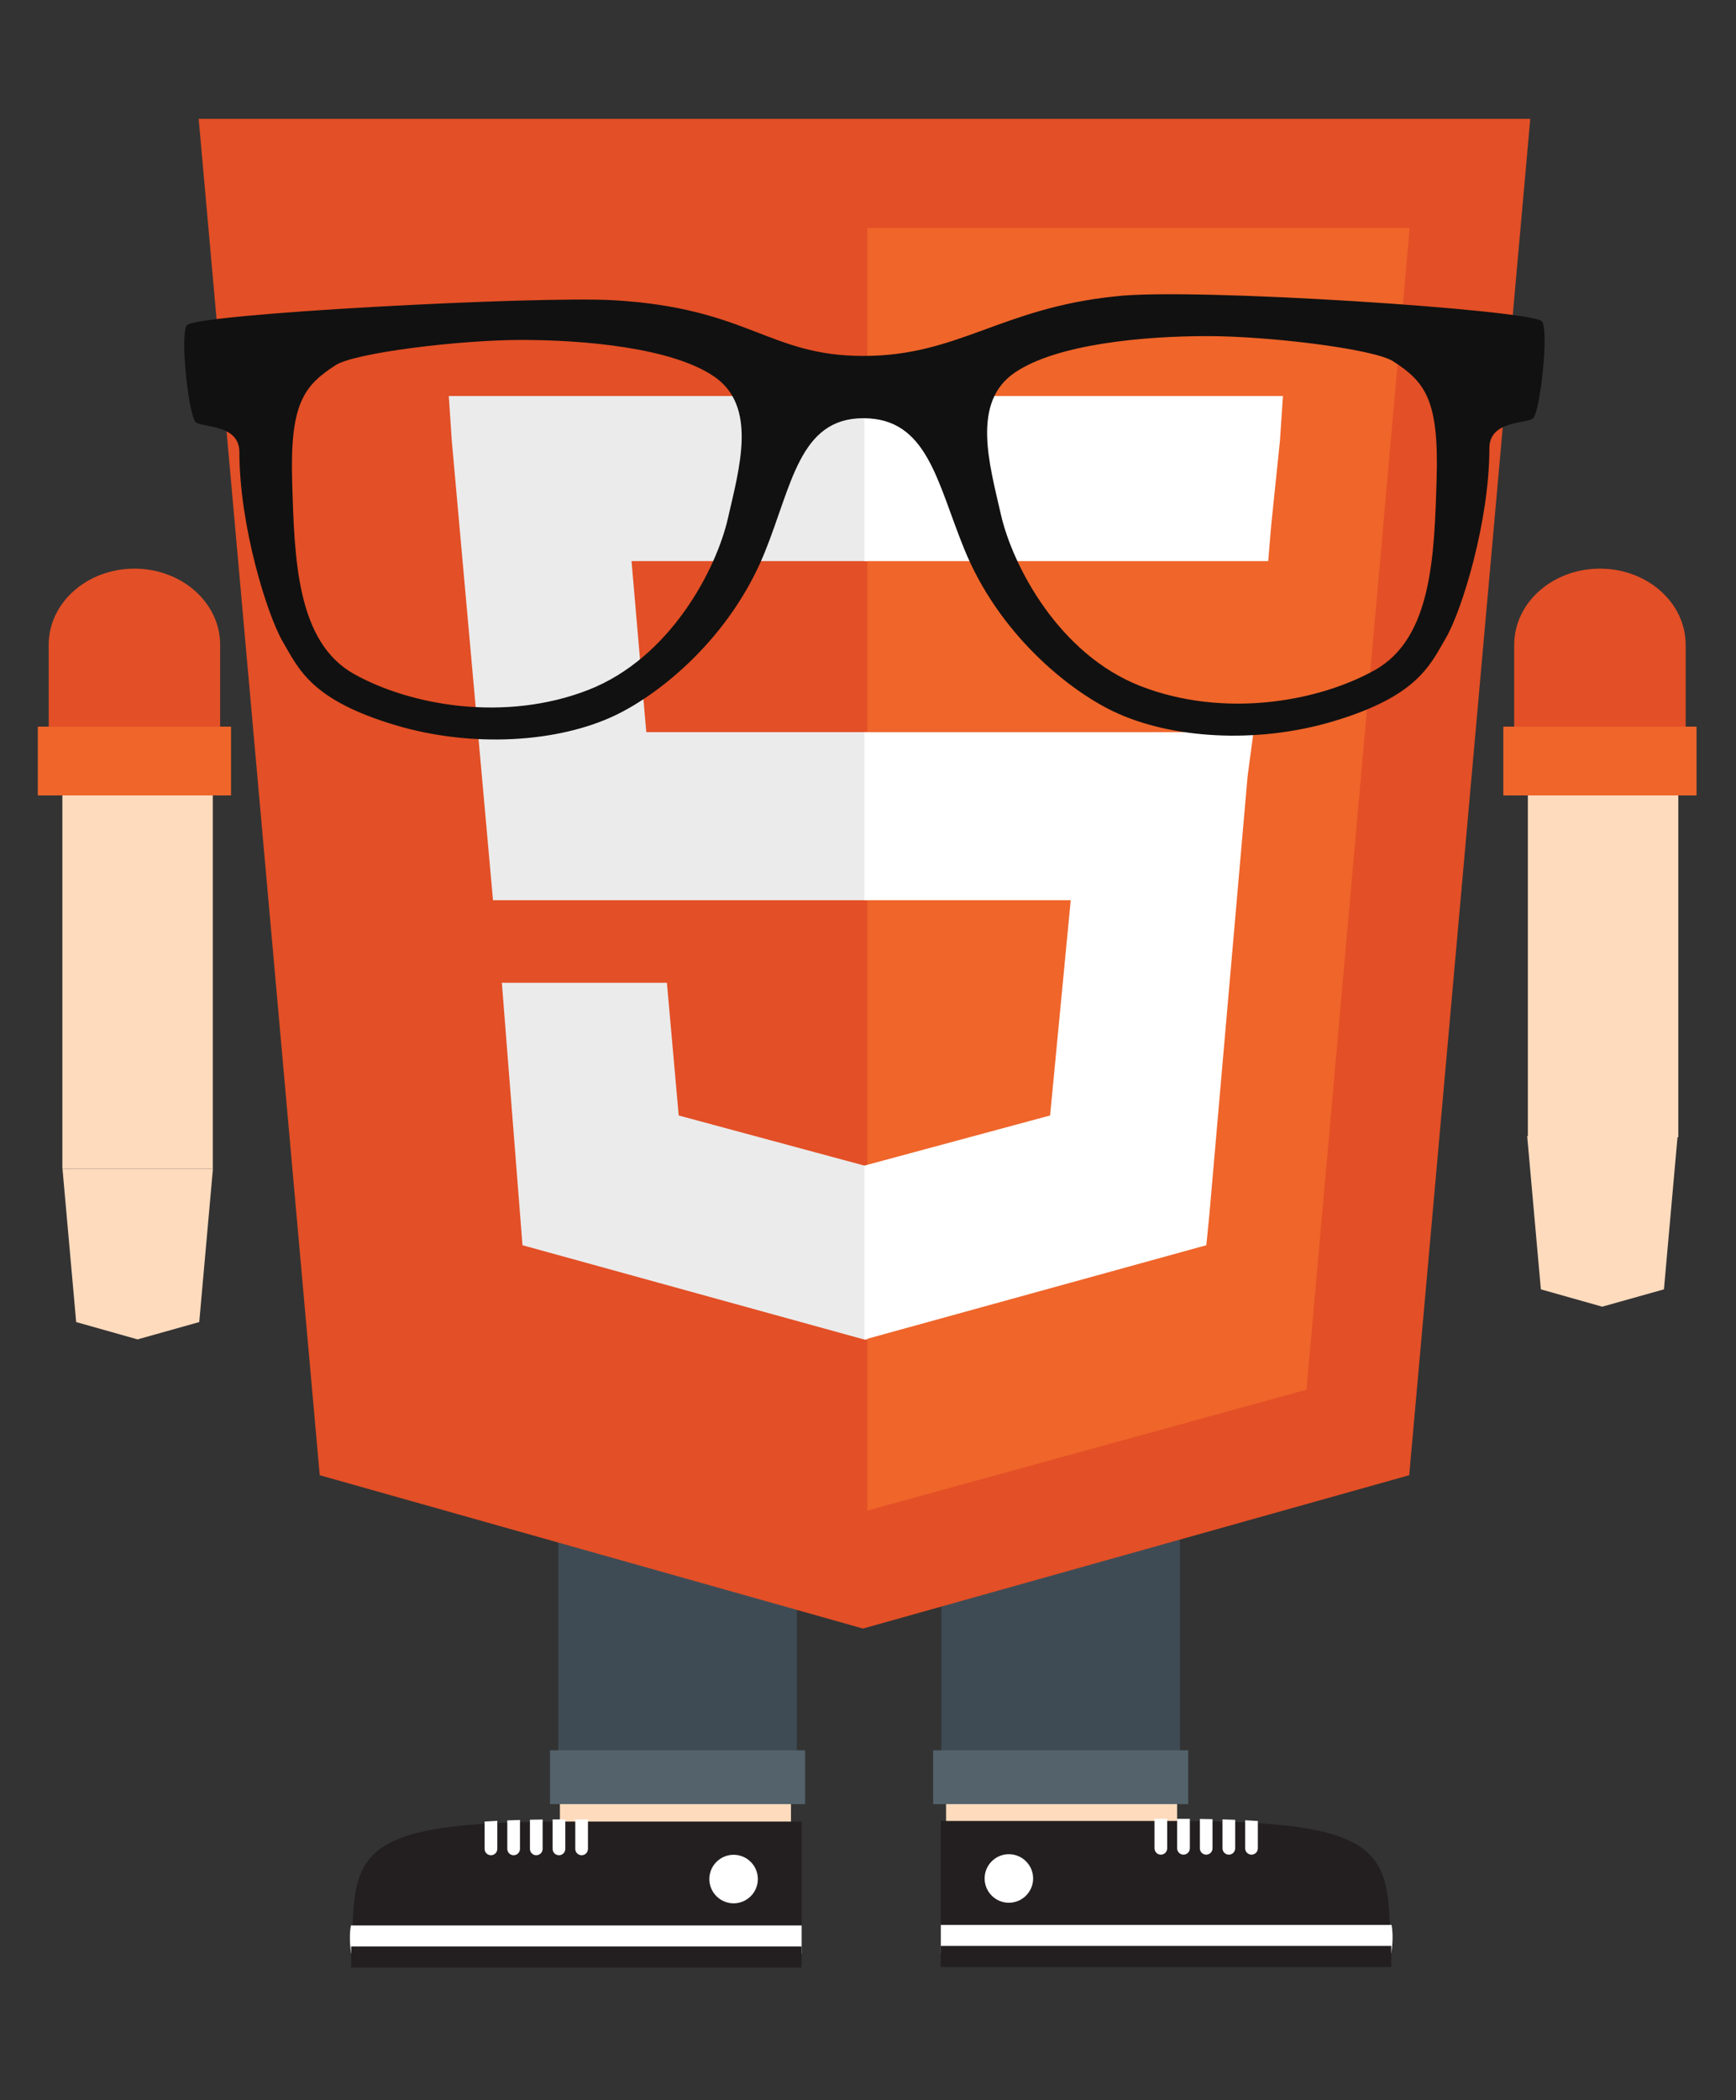 <?xml version="1.0" encoding="utf-8"?>
<!-- Generator: Adobe Illustrator 15.0.0, SVG Export Plug-In . SVG Version: 6.00 Build 0)  -->
<!DOCTYPE svg PUBLIC "-//W3C//DTD SVG 1.1//EN" "http://www.w3.org/Graphics/SVG/1.1/DTD/svg11.dtd">
<svg version="1.1" id="Layer_1" xmlns="http://www.w3.org/2000/svg" xmlns:xlink="http://www.w3.org/1999/xlink" x="0px" y="0px"
	 width="704px" height="851.333px" viewBox="-45.5 -20.167 704 851.333" enable-background="new -45.5 -20.167 704 851.333"
	 xml:space="preserve">
<rect x="-45.5" y="-20.167" width="704" height="851.333" fill="#333333" stroke="none"/>
<rect x="239.487" y="731.688" fill="#FFFFFF" width="25.333" height="25.333"/>
<rect x="350.96" y="727.898" fill="#FFFFFF" width="25.333" height="25.333"/>
<rect x="181.56" y="709.017" fill="#FFDBBD" width="93.704" height="18.667"/>
<rect x="338.167" y="704.976" fill="#FFDBBD" width="93.704" height="18.667"/>
<g id="leg_1_">
	<polygon fill="#3F4B54" points="433.006,695.515 433.006,604.064 336.264,604.064 336.264,695.515 	"/>
	<rect x="332.916" y="689.352" fill="#53626B" width="103.441" height="21.815"/>
</g>
<g id="leg">
	<polygon fill="#3F4B54" points="277.645,695.515 277.645,604.064 180.902,604.064 180.902,695.515 	"/>
	<rect x="177.554" y="689.352" fill="#53626B" width="103.442" height="21.815"/>
</g>
<title>HTML5 Logo Badge</title>
<path fill="#E34F26" d="M84.16,577.844L35.069,28h540l-49.09,549.844L304.47,640"/>
<path fill="#EF652A" d="M306.235,592.188l178.101-49.008l41.836-470.953H306.235"/>
<path fill="#EBEBEB" d="M306.235,276.625h-89.648l-5.977-69.328h95.625v-66.938h-1.195H136.5l1.195,17.93l16.734,186.469h151.805
	V276.625z M306.235,452.336h-1.195l-75.305-20.32l-4.781-53.789h-35.859h-31.078l8.367,106.383l138.656,38.25h1.195V452.336z"/>
<path fill="#FFFFFF" d="M305.04,276.625v68.133h83.671l-8.367,87.258l-75.304,20.32v70.523l138.656-38.25l1.195-11.953
	l15.539-178.102l2.391-17.93h-19.125H305.04z M305.04,140.359v41.836v25.102l0,0h163.757l0,0l0,0l1.195-14.344l3.586-34.664
	l1.195-17.93H305.04z"/>
<path opacity="0.3" fill="#FFFFFF" enable-background="new    " d="M1001.795,50.45c-13.605-10.418-25.115-62.137-6.986-74.084
	c18.114-11.951,53.058-16.715,78.395-8.926C1098.558-24.774,1032.068,73.652,1001.795,50.45z"/>
<path fill="#111111" d="M579.885,110.167c-2.783-4.634-142.287-13.906-172.986-10.202c-46.439,4.723-63.742,24.156-102.27,24.156
	c-38.539,0-46.398-19.442-101.456-22.588c-30.856-1.754-170.191,5.564-172.986,10.204c-2.781,4.638,0.929,37.12,3.721,39.287
	c2.791,2.165,17.668,0.773,17.668,12.059c0.006,29.688,11.164,65.862,17.66,76.99c6.52,11.135,11.473,23.497,45.574,33.703
	c31.114,9.312,66.042,7.113,89.285-4.018c18.398-8.803,46.507-31.538,60.461-65.859c11.104-27.327,14.105-54.534,40.05-54.534
	c25.956,0,29.795,25.648,40.895,52.964c13.949,34.336,42.066,57.06,60.459,65.865c23.248,11.137,58.16,13.335,89.283,4.023
	c34.094-10.203,39.066-22.575,45.574-33.703c6.516-11.122,17.67-47.307,17.67-76.99c0-11.285,14.873-9.898,17.66-12.059
	C578.957,147.29,582.684,114.809,579.885,110.167z M249.685,189.982c-4.651,20.41-23.249,56.584-56.73,69.574
	c-33.471,12.989-71.609,6.491-94.865-6.489c-23.245-12.996-24.179-46.38-25.106-77.932c-0.936-31.527,4.646-38.958,17.667-47.297
	c7.821-5.015,50.222-10.204,75.332-10.204c25.113,0,60.869,3.061,78.124,14.832C261.773,144.53,254.333,169.574,249.685,189.982z
	 M537.104,173.571c-0.934,31.539-1.869,64.933-25.111,77.919c-23.252,12.996-61.387,19.479-94.865,6.505
	c-33.475-12.999-52.072-49.164-56.729-69.571c-4.646-20.408-12.1-45.455,5.584-57.513c17.254-11.774,52.996-14.832,78.121-14.832
	c25.096,0,67.496,5.186,75.332,10.197C532.447,134.615,538.025,142.033,537.104,173.571z"/>
<g id="shoes">
	<path fill="#231F20" d="M97.457,771.766h182.136v-53.524c0,0-8.723,0-95.438,0C97.457,718.236,97.457,730.625,97.457,771.766z"/>
	<path fill="#FFFFFF" d="M96.816,760.356c-1.022,5.134,0.101,11.409,0.101,11.409h182.676v-11.409H96.816z"/>
	<path fill="#FFFFFF" d="M261.83,741.55c0-5.443-4.409-9.839-9.832-9.839c-5.416,0-9.84,4.396-9.84,9.839
		c0,5.426,4.425,9.835,9.84,9.835C257.423,751.386,261.83,746.979,261.83,741.55z"/>
	<path fill="#FFFFFF" d="M187.79,717.358v11.958c0,1.423,1.153,2.576,2.574,2.576c1.423,0,2.573-1.156,2.573-2.576v-11.958
		C191.251,717.358,189.541,717.358,187.79,717.358z"/>
	<path fill="#FFFFFF" d="M181.176,731.893c1.422,0,2.574-1.156,2.574-2.576v-11.955c-1.754,0-3.465,0.005-5.146,0.018v11.938
		C178.604,730.739,179.756,731.893,181.176,731.893z"/>
	<path fill="#FFFFFF" d="M162.792,731.893c1.421,0,2.574-1.156,2.574-2.576v-11.724c-1.768,0.049-3.471,0.105-5.146,0.175v11.553
		C160.218,730.739,161.371,731.893,162.792,731.893z"/>
	<path fill="#FFFFFF" d="M171.978,731.893c1.421,0,2.574-1.156,2.574-2.576v-11.902c-1.752,0.024-3.473,0.049-5.146,0.084v11.818
		C169.404,730.739,170.556,731.893,171.978,731.893z"/>
	<path fill="#FFFFFF" d="M153.6,731.893c1.421,0,2.571-1.156,2.571-2.576V717.94c-1.771,0.089-3.479,0.185-5.145,0.295v11.086
		C151.025,730.739,152.178,731.893,153.6,731.893z"/>
	<rect x="96.916" y="768.893" fill="#231F20" width="182.674" height="8.571"/>
</g>
<g id="shoes_1_">
	<path fill="#231F20" d="M431.466,718.007c-86.715,0-95.438,0-95.438,0v53.524h182.136
		C518.164,730.391,518.164,718.002,431.466,718.007z"/>
	<path fill="#FFFFFF" d="M336.028,760.122v11.409h182.676c0,0,1.123-6.275,0.102-11.409H336.028z"/>
	<path fill="#FFFFFF" d="M363.623,751.15c5.415,0,9.84-4.409,9.84-9.835c0-5.443-4.424-9.839-9.84-9.839
		c-5.423,0-9.832,4.396-9.832,9.839C353.791,746.744,358.198,751.151,363.623,751.15z"/>
	<path fill="#FFFFFF" d="M422.685,717.124v11.958c0,1.42,1.149,2.576,2.572,2.576c1.422,0,2.575-1.153,2.575-2.576v-11.958
		C426.081,717.124,424.37,717.124,422.685,717.124z"/>
	<path fill="#FFFFFF" d="M437.018,729.082v-11.938c-1.682-0.013-3.393-0.018-5.146-0.018v11.955c0,1.42,1.151,2.576,2.573,2.576
		C435.864,731.658,437.018,730.505,437.018,729.082z"/>
	<path fill="#FFFFFF" d="M455.401,729.086v-11.553c-1.676-0.069-3.378-0.126-5.146-0.175v11.724c0,1.42,1.152,2.576,2.574,2.576
		C454.25,731.658,455.403,730.505,455.401,729.086z"/>
	<path fill="#FFFFFF" d="M446.216,729.082v-11.818c-1.674-0.035-3.395-0.06-5.146-0.084v11.902c0,1.42,1.152,2.576,2.574,2.576
		S446.217,730.505,446.216,729.082z"/>
	<path fill="#FFFFFF" d="M464.596,729.087v-11.086c-1.667-0.11-3.374-0.206-5.146-0.295v11.376c0,1.42,1.15,2.576,2.571,2.576
		C463.443,731.658,464.596,730.505,464.596,729.087z"/>
	<rect x="336.032" y="768.658" fill="#231F20" width="182.674" height="8.571"/>
</g>
<rect x="-20.211" y="258.645" fill="#FFDBBD" width="61" height="195"/>
<path fill="#EF652A" d="M10.275,224.271l25.022,2.152l5.546,19.033h-61l5.547-19.033"/>
<path fill="#E34F26" d="M9.012,210.344c-19.199,0-34.765,13.82-34.765,30.869v36.943h69.536v-36.941
	C43.781,224.164,28.214,210.344,9.012,210.344z"/>
<rect x="-30.167" y="274.393" fill="#EF652A" width="78.359" height="27.879"/>
<rect x="574.096" y="245.812" fill="#FFDBBD" width="61" height="195"/>
<path fill="#EF652A" d="M604.582,224.271l25.023,2.152l5.545,19.033h-60.999l5.547-19.033"/>
<path fill="#E34F26" d="M603.319,210.344c-19.199,0-34.765,13.82-34.765,30.869v36.943h69.536v-36.941
	C638.088,224.164,622.521,210.344,603.319,210.344z"/>
<rect x="564.141" y="274.393" fill="#EF652A" width="78.359" height="27.879"/>
<path fill="#FFDBBD" d="M579.366,502.498l-5.546-62.113h61l-5.545,62.113l-25.021,7.021"/>
<path fill="#FFDBBD" d="M-14.61,515.758l-5.546-62.113h61l-5.545,62.113l-25.021,7.021"/>
</svg>
